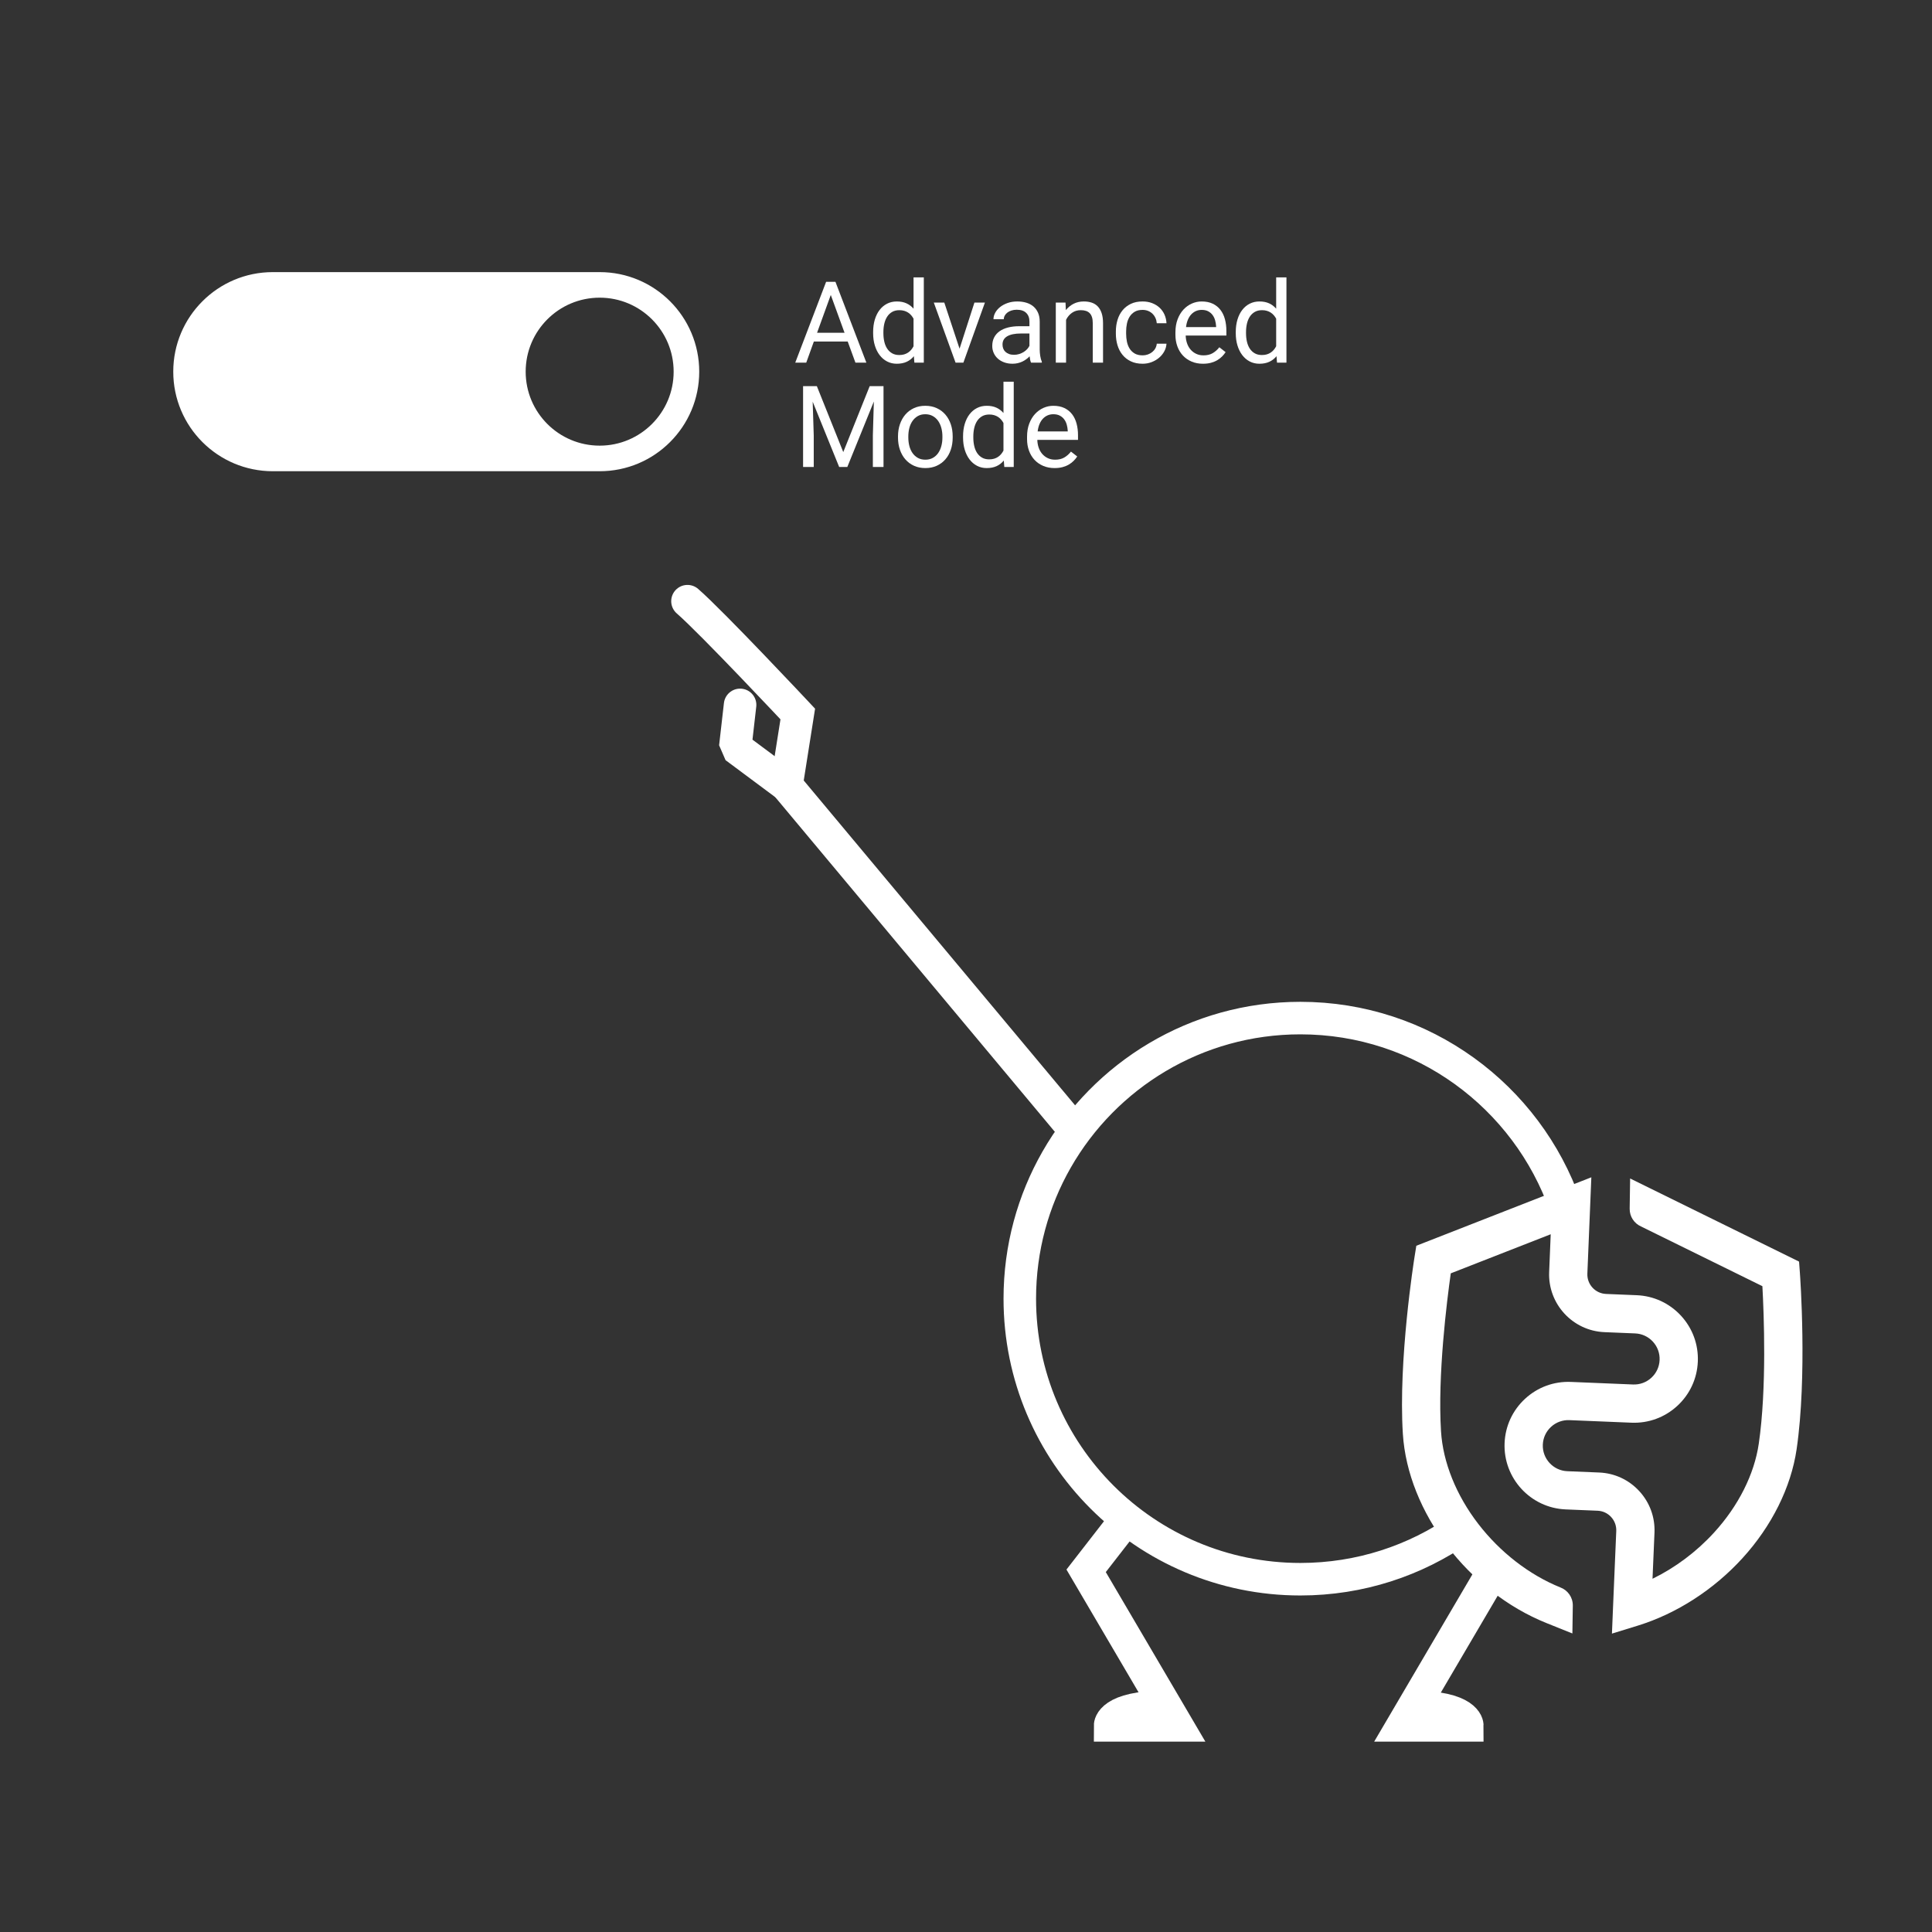 <?xml version="1.0" encoding="UTF-8"?><svg id="c" xmlns="http://www.w3.org/2000/svg" width="600" height="600" viewBox="0 0 600 600"><rect x="0" y="0" width="600" height="600" fill="#333333" stroke="none"/><defs><style>.e,.f{fill:#fff;}.g{stroke-linejoin:bevel;}.g,.h{stroke-linecap:round;}.g,.h,.i,.j{fill:none;}.g,.h,.i,.j,.f{stroke:#fff;}.g,.h,.j{stroke-width:10.101px;}.h,.i,.j,.f{stroke-miterlimit:10;}.i{stroke-width:10.134px;}.f{stroke-width:7.296px;}</style></defs><g><g><path class="i" d="M349.841,471.693l-12.533,16.137,28.176,47.98h-20.706s0-5.722,17.221-5.722"/><path class="i" d="M463.791,487.83l-28.176,47.98h20.046s0-5.722-17.221-5.722"/><path class="j" d="M486.112,374.54c-11.883-33.987-44.23-58.366-82.272-58.366-32.417,0-60.699,17.703-75.707,43.968-7.271,12.725-11.426,27.46-11.426,43.165,0,48.122,39.011,87.133,87.133,87.133,18.529,0,35.707-5.784,49.827-15.644"/></g><path class="e" d="M500.604,507.325l.346-8.395c.163-3.964,.995-23.465,.995-23.465,.066-1.609-.501-3.155-1.597-4.346-1.096-1.191-2.591-1.883-4.208-1.95l-9.897-.409c-10.916-.451-19.43-9.698-18.979-20.614,.218-5.288,2.483-10.174,6.376-13.759,3.893-3.585,8.95-5.439,14.238-5.22l19.269,.795c2.119,.088,4.144-.655,5.704-2.091,1.56-1.436,2.467-3.393,2.554-5.512,.087-2.118-.655-4.144-2.091-5.703-1.436-1.56-3.393-2.467-5.511-2.554l-9.52-.393c-9.881-.408-17.589-8.779-17.181-18.66l.485-11.742-31.038,12.14c-1.204,8.537-4.118,31.709-3.028,49.07,.604,9.626,4.71,19.829,11.56,28.728,6.795,8.829,15.844,15.834,25.495,19.741,2.292,.85,3.911,3.073,3.872,5.657l-.129,8.641-8.02-3.217c-24.334-9.765-43.104-34.497-44.631-58.805-1.438-22.898,3.438-53.727,3.646-55.028l.537-3.354,54.353-21.259-1.235,29.919c-.138,3.338,2.466,6.167,5.805,6.304l9.52,.393c5.288,.218,10.174,2.483,13.759,6.376,3.585,3.893,5.439,8.95,5.221,14.238s-2.483,10.174-6.376,13.758c-3.894,3.585-8.951,5.439-14.238,5.221l-19.269-.795c-2.119-.089-4.144,.655-5.704,2.091-1.56,1.436-2.467,3.393-2.554,5.512-.18,4.373,3.23,8.077,7.603,8.257l9.897,.409c4.787,.198,9.21,2.248,12.455,5.772,3.245,3.525,4.923,8.102,4.726,12.889-0,.005-.326,7.649-.61,14.335,7.045-3.432,13.647-8.366,19.122-14.36,7.556-8.272,12.485-18.076,13.879-27.606,2.515-17.197,1.59-40.334,1.12-48.901l-37.695-18.546c-2.105-.938-3.558-3.062-3.521-5.512l.14-9.387,52.464,25.812,.25,3.391c.096,1.303,2.313,32.169-1.006,54.862-1.734,11.854-7.722,23.893-16.861,33.898-8.932,9.778-20.46,17.201-32.459,20.901l-8.029,2.476Z"/><path class="h" d="M213.502,186.702c7.599,6.6,34.254,35.037,34.254,35.037l-3.494,22.131,87.975,105.308"/><polyline class="g" points="244.262 243.869 228.343 232.024 229.841 218.91"/></g><path class="f" d="M186.234,88.156H84.724c-7.53,0-14.35,3.05-19.28,7.99-4.94,4.93-7.99,11.75-7.99,19.28,0,15.06,12.21,27.27,27.27,27.27h101.51c7.53,0,14.35-3.05,19.28-7.99,4.94-4.93,7.99-11.75,7.99-19.28,0-15.06-12.21-27.27-27.27-27.27Zm0,53.89c-14.71,0-26.63-11.92-26.63-26.62,0-14.71,11.92-26.63,26.63-26.63,14.7,0,26.62,11.92,26.62,26.63,0,14.7-11.92,26.62-26.62,26.62Z"/><g><path class="e" d="M263.264,106.067h-10.516l-2.361,6.551h-3.413l9.585-25.099h2.896l9.602,25.099h-3.396l-2.396-6.551Zm-9.516-2.724h8.533l-4.275-11.739-4.258,11.739Z"/><path class="e" d="M271.159,103.137c0-1.425,.175-2.721,.526-3.887,.35-1.166,.847-2.166,1.491-2.999,.644-.833,1.417-1.48,2.319-1.939,.902-.46,1.911-.69,3.025-.69,1.138,0,2.131,.193,2.982,.578,.851,.385,1.586,.94,2.207,1.663v-9.722h3.189v26.478h-2.93l-.155-2c-.621,.758-1.368,1.339-2.241,1.741-.874,.402-1.902,.603-3.086,.603-1.092,0-2.089-.236-2.991-.707-.902-.471-1.675-1.129-2.319-1.974-.644-.845-1.141-1.845-1.491-2.999-.351-1.155-.526-2.416-.526-3.784v-.362Zm3.189,.362c0,.931,.095,1.807,.285,2.629,.19,.822,.485,1.537,.888,2.146,.402,.609,.914,1.092,1.534,1.448,.621,.356,1.362,.534,2.224,.534,.563,0,1.069-.066,1.517-.198,.448-.132,.853-.319,1.215-.56,.362-.241,.684-.528,.965-.862,.281-.333,.526-.701,.732-1.103v-8.567c-.206-.379-.448-.73-.724-1.052-.275-.322-.595-.601-.957-.836-.362-.235-.767-.419-1.215-.552-.448-.132-.948-.198-1.5-.198-.874,0-1.623,.181-2.249,.543-.627,.362-1.141,.853-1.543,1.474-.402,.621-.698,1.342-.888,2.163-.19,.822-.285,1.698-.285,2.629v.362Z"/><path class="e" d="M297.999,108.291l4.62-14.325h3.258l-6.689,18.652h-2.431l-6.757-18.652h3.258l4.741,14.325Z"/><path class="e" d="M320.202,112.618c-.115-.23-.207-.52-.276-.871-.069-.35-.127-.716-.172-1.095-.299,.31-.635,.606-1.009,.888-.373,.282-.781,.529-1.224,.741-.442,.213-.922,.379-1.44,.5-.517,.121-1.063,.181-1.638,.181-.954,0-1.818-.144-2.594-.431s-1.437-.678-1.982-1.172c-.546-.494-.968-1.077-1.267-1.75-.299-.672-.448-1.393-.448-2.163,0-1,.195-1.882,.586-2.646,.391-.764,.951-1.405,1.681-1.922,.73-.517,1.612-.908,2.646-1.172,1.034-.264,2.189-.397,3.465-.397h3.172v-1.465c0-1.115-.334-2.002-1-2.663-.666-.661-1.649-.991-2.948-.991-.598,0-1.144,.081-1.638,.241-.494,.161-.916,.377-1.267,.646-.351,.27-.624,.583-.818,.94-.196,.356-.293,.73-.293,1.121h-3.206c0-.666,.175-1.327,.526-1.982,.35-.655,.847-1.244,1.491-1.767,.644-.523,1.422-.948,2.336-1.276,.914-.328,1.934-.491,3.06-.491,1.011,0,1.945,.129,2.801,.388,.856,.259,1.589,.649,2.198,1.172,.609,.523,1.086,1.175,1.431,1.956,.345,.782,.517,1.695,.517,2.741v8.671c0,.632,.055,1.296,.164,1.991,.109,.696,.273,1.296,.492,1.802v.276h-3.344Zm-5.293-2.43c.575,0,1.115-.08,1.621-.241,.505-.161,.965-.371,1.379-.629,.414-.259,.773-.554,1.078-.888,.304-.333,.543-.678,.715-1.034v-3.827h-2.655c-1.827,0-3.235,.284-4.223,.853-.989,.569-1.483,1.428-1.483,2.577,0,.448,.075,.868,.224,1.258,.149,.391,.377,.727,.681,1.008,.304,.282,.678,.506,1.121,.672,.442,.167,.957,.25,1.542,.25Z"/><path class="e" d="M330.907,93.966l.103,2.345c.666-.839,1.471-1.497,2.413-1.974,.942-.477,2-.715,3.172-.715,.908,0,1.73,.124,2.465,.371,.735,.247,1.362,.644,1.879,1.19,.517,.546,.916,1.247,1.198,2.103,.282,.856,.422,1.894,.422,3.112v12.222h-3.189v-12.257c0-.724-.081-1.342-.241-1.853-.161-.511-.399-.928-.715-1.25-.316-.322-.707-.557-1.172-.707-.465-.149-1.003-.224-1.612-.224-1.034,0-1.942,.276-2.724,.827-.782,.552-1.391,1.276-1.827,2.172v13.291h-3.189v-18.652h3.017Z"/><path class="e" d="M354.852,110.36c.562,0,1.103-.092,1.62-.276,.517-.184,.974-.437,1.371-.758,.397-.322,.718-.704,.965-1.146,.247-.442,.394-.922,.44-1.44h3.017c-.046,.828-.273,1.618-.681,2.37-.408,.753-.945,1.413-1.612,1.982-.666,.569-1.44,1.023-2.319,1.362-.879,.339-1.813,.508-2.801,.508-1.402,0-2.623-.25-3.664-.75-1.04-.5-1.905-1.175-2.594-2.025-.69-.85-1.204-1.839-1.543-2.965-.339-1.126-.508-2.316-.508-3.568v-.724c0-1.253,.169-2.442,.508-3.568,.339-1.126,.854-2.114,1.543-2.965,.69-.85,1.552-1.526,2.586-2.026,1.034-.5,2.252-.75,3.654-.75,1.092,0,2.083,.172,2.974,.517,.891,.345,1.661,.819,2.31,1.422,.649,.603,1.158,1.319,1.525,2.146s.575,1.718,.621,2.672h-3.017c-.046-.575-.181-1.112-.405-1.612s-.525-.936-.905-1.31c-.379-.373-.831-.669-1.353-.888-.523-.218-1.106-.328-1.75-.328-.988,0-1.807,.196-2.457,.586-.649,.391-1.172,.905-1.568,1.543s-.675,1.356-.836,2.155c-.161,.799-.241,1.601-.241,2.405v.724c0,.827,.081,1.641,.241,2.439,.161,.799,.437,1.514,.828,2.146,.391,.632,.914,1.144,1.569,1.534,.655,.391,1.482,.586,2.482,.586Z"/><path class="e" d="M373.589,112.963c-1.299,0-2.474-.224-3.525-.672-1.051-.448-1.951-1.071-2.698-1.87-.747-.799-1.322-1.75-1.724-2.853-.402-1.103-.604-2.31-.604-3.62v-.724c0-1.517,.227-2.873,.681-4.068,.454-1.195,1.06-2.201,1.818-3.017,.759-.816,1.627-1.439,2.603-1.87,.977-.431,1.994-.646,3.051-.646,1.333,0,2.482,.233,3.448,.698s1.761,1.106,2.387,1.922c.626,.816,1.089,1.781,1.388,2.896,.299,1.115,.448,2.327,.448,3.637v1.431h-12.635c.022,.862,.164,1.666,.422,2.413,.259,.747,.626,1.396,1.103,1.948,.477,.552,1.051,.989,1.724,1.31,.672,.322,1.434,.483,2.284,.483,1.126,0,2.08-.23,2.862-.69,.781-.46,1.465-1.069,2.051-1.827l1.948,1.517c-.299,.46-.661,.905-1.086,1.336-.425,.431-.922,.816-1.491,1.155-.569,.339-1.221,.609-1.956,.81s-1.569,.302-2.499,.302Zm-.397-16.721c-.644,0-1.235,.118-1.775,.353-.54,.236-1.023,.577-1.448,1.026s-.779,1.006-1.06,1.672c-.282,.667-.474,1.431-.578,2.293h9.343v-.241c-.034-.621-.135-1.235-.302-1.845-.167-.609-.425-1.155-.775-1.638-.351-.483-.802-.873-1.353-1.172-.551-.299-1.235-.448-2.051-.448Z"/><path class="e" d="M383.777,103.137c0-1.425,.175-2.721,.526-3.887,.35-1.166,.847-2.166,1.491-2.999,.644-.833,1.417-1.48,2.319-1.939,.902-.46,1.911-.69,3.025-.69,1.138,0,2.131,.193,2.982,.578,.851,.385,1.586,.94,2.207,1.663v-9.722h3.189v26.478h-2.93l-.155-2c-.621,.758-1.368,1.339-2.241,1.741-.874,.402-1.902,.603-3.086,.603-1.092,0-2.089-.236-2.991-.707-.902-.471-1.675-1.129-2.319-1.974-.644-.845-1.141-1.845-1.491-2.999-.351-1.155-.526-2.416-.526-3.784v-.362Zm3.189,.362c0,.931,.095,1.807,.285,2.629,.19,.822,.485,1.537,.888,2.146,.402,.609,.914,1.092,1.534,1.448,.621,.356,1.362,.534,2.224,.534,.563,0,1.069-.066,1.517-.198,.448-.132,.853-.319,1.215-.56,.362-.241,.684-.528,.965-.862,.281-.333,.526-.701,.732-1.103v-8.567c-.206-.379-.448-.73-.724-1.052-.275-.322-.595-.601-.957-.836-.362-.235-.767-.419-1.215-.552-.448-.132-.948-.198-1.5-.198-.874,0-1.623,.181-2.249,.543-.627,.362-1.141,.853-1.543,1.474-.402,.621-.698,1.342-.888,2.163-.19,.822-.285,1.698-.285,2.629v.362Z"/><path class="e" d="M253.68,119.92l8.205,20.479,8.206-20.479h4.293v25.099h-3.31v-9.774l.31-10.55-8.24,20.324h-2.534l-8.223-20.272,.328,10.498v9.774h-3.31v-25.099h4.275Z"/><path class="e" d="M278.882,135.521c0-1.356,.198-2.612,.595-3.767,.397-1.155,.96-2.158,1.689-3.008,.73-.85,1.618-1.517,2.664-2,1.045-.483,2.218-.724,3.517-.724,1.321,0,2.508,.241,3.56,.724,1.052,.483,1.945,1.149,2.681,2,.735,.851,1.298,1.853,1.69,3.008,.391,1.155,.586,2.411,.586,3.767v.379c0,1.356-.195,2.612-.586,3.767-.391,1.155-.954,2.155-1.69,2.999s-1.627,1.506-2.672,1.982c-1.046,.477-2.224,.715-3.534,.715s-2.488-.239-3.534-.715c-1.046-.477-1.937-1.138-2.672-1.982s-1.301-1.845-1.698-2.999c-.397-1.155-.595-2.41-.595-3.767v-.379Zm3.206,.379c0,.931,.109,1.81,.328,2.638,.218,.827,.549,1.554,.991,2.181,.442,.626,.994,1.123,1.655,1.491,.661,.368,1.434,.552,2.319,.552,.873,0,1.643-.184,2.31-.552,.666-.368,1.218-.865,1.655-1.491,.437-.626,.768-1.353,.991-2.181,.224-.828,.336-1.707,.336-2.638v-.379c0-.919-.112-1.796-.336-2.629-.224-.833-.557-1.563-1-2.189-.442-.626-.997-1.126-1.664-1.5-.666-.373-1.442-.56-2.327-.56-.874,0-1.638,.187-2.292,.56-.655,.374-1.204,.874-1.647,1.5-.442,.626-.773,1.356-.991,2.189-.218,.833-.328,1.71-.328,2.629v.379Z"/><path class="e" d="M299.086,135.538c0-1.425,.175-2.721,.526-3.887,.35-1.166,.847-2.166,1.491-2.999,.644-.833,1.417-1.48,2.319-1.939,.902-.46,1.911-.69,3.025-.69,1.138,0,2.131,.193,2.982,.578,.851,.385,1.586,.94,2.207,1.663v-9.722h3.189v26.478h-2.93l-.155-2c-.621,.758-1.368,1.339-2.241,1.741-.874,.402-1.902,.603-3.086,.603-1.092,0-2.089-.236-2.991-.707-.902-.471-1.675-1.129-2.319-1.974-.644-.845-1.141-1.845-1.491-2.999-.351-1.155-.526-2.416-.526-3.784v-.362Zm3.189,.362c0,.931,.095,1.807,.285,2.629,.19,.822,.485,1.537,.888,2.146,.402,.609,.914,1.092,1.534,1.448,.621,.356,1.362,.534,2.224,.534,.563,0,1.069-.066,1.517-.198,.448-.132,.853-.319,1.215-.56,.362-.241,.684-.528,.965-.862,.281-.333,.526-.701,.732-1.103v-8.567c-.206-.379-.448-.73-.724-1.052-.275-.322-.595-.601-.957-.836-.362-.235-.767-.419-1.215-.552-.448-.132-.948-.198-1.5-.198-.874,0-1.623,.181-2.249,.543-.627,.362-1.141,.853-1.543,1.474-.402,.621-.698,1.342-.888,2.163-.19,.822-.285,1.698-.285,2.629v.362Z"/><path class="e" d="M327.511,145.364c-1.299,0-2.474-.224-3.525-.672-1.051-.448-1.951-1.071-2.698-1.87-.747-.799-1.322-1.75-1.724-2.853-.402-1.103-.604-2.31-.604-3.62v-.724c0-1.517,.227-2.873,.681-4.068,.454-1.195,1.06-2.201,1.818-3.017,.759-.816,1.627-1.439,2.603-1.87,.977-.431,1.994-.646,3.051-.646,1.333,0,2.482,.233,3.448,.698s1.761,1.106,2.387,1.922c.626,.816,1.089,1.781,1.388,2.896,.299,1.115,.448,2.327,.448,3.637v1.431h-12.635c.022,.862,.164,1.666,.422,2.413,.259,.747,.626,1.396,1.103,1.948,.477,.552,1.051,.989,1.724,1.31,.672,.322,1.434,.483,2.284,.483,1.126,0,2.08-.23,2.862-.69,.781-.46,1.465-1.069,2.051-1.827l1.948,1.517c-.299,.46-.661,.905-1.086,1.336-.425,.431-.922,.816-1.491,1.155-.569,.339-1.221,.609-1.956,.81s-1.569,.302-2.499,.302Zm-.397-16.721c-.644,0-1.235,.118-1.775,.353-.54,.236-1.023,.577-1.448,1.026s-.779,1.006-1.06,1.672c-.282,.667-.474,1.431-.578,2.293h9.343v-.241c-.034-.621-.135-1.235-.302-1.845-.167-.609-.425-1.155-.775-1.638-.351-.483-.802-.873-1.353-1.172-.551-.299-1.235-.448-2.051-.448Z"/></g></svg>
